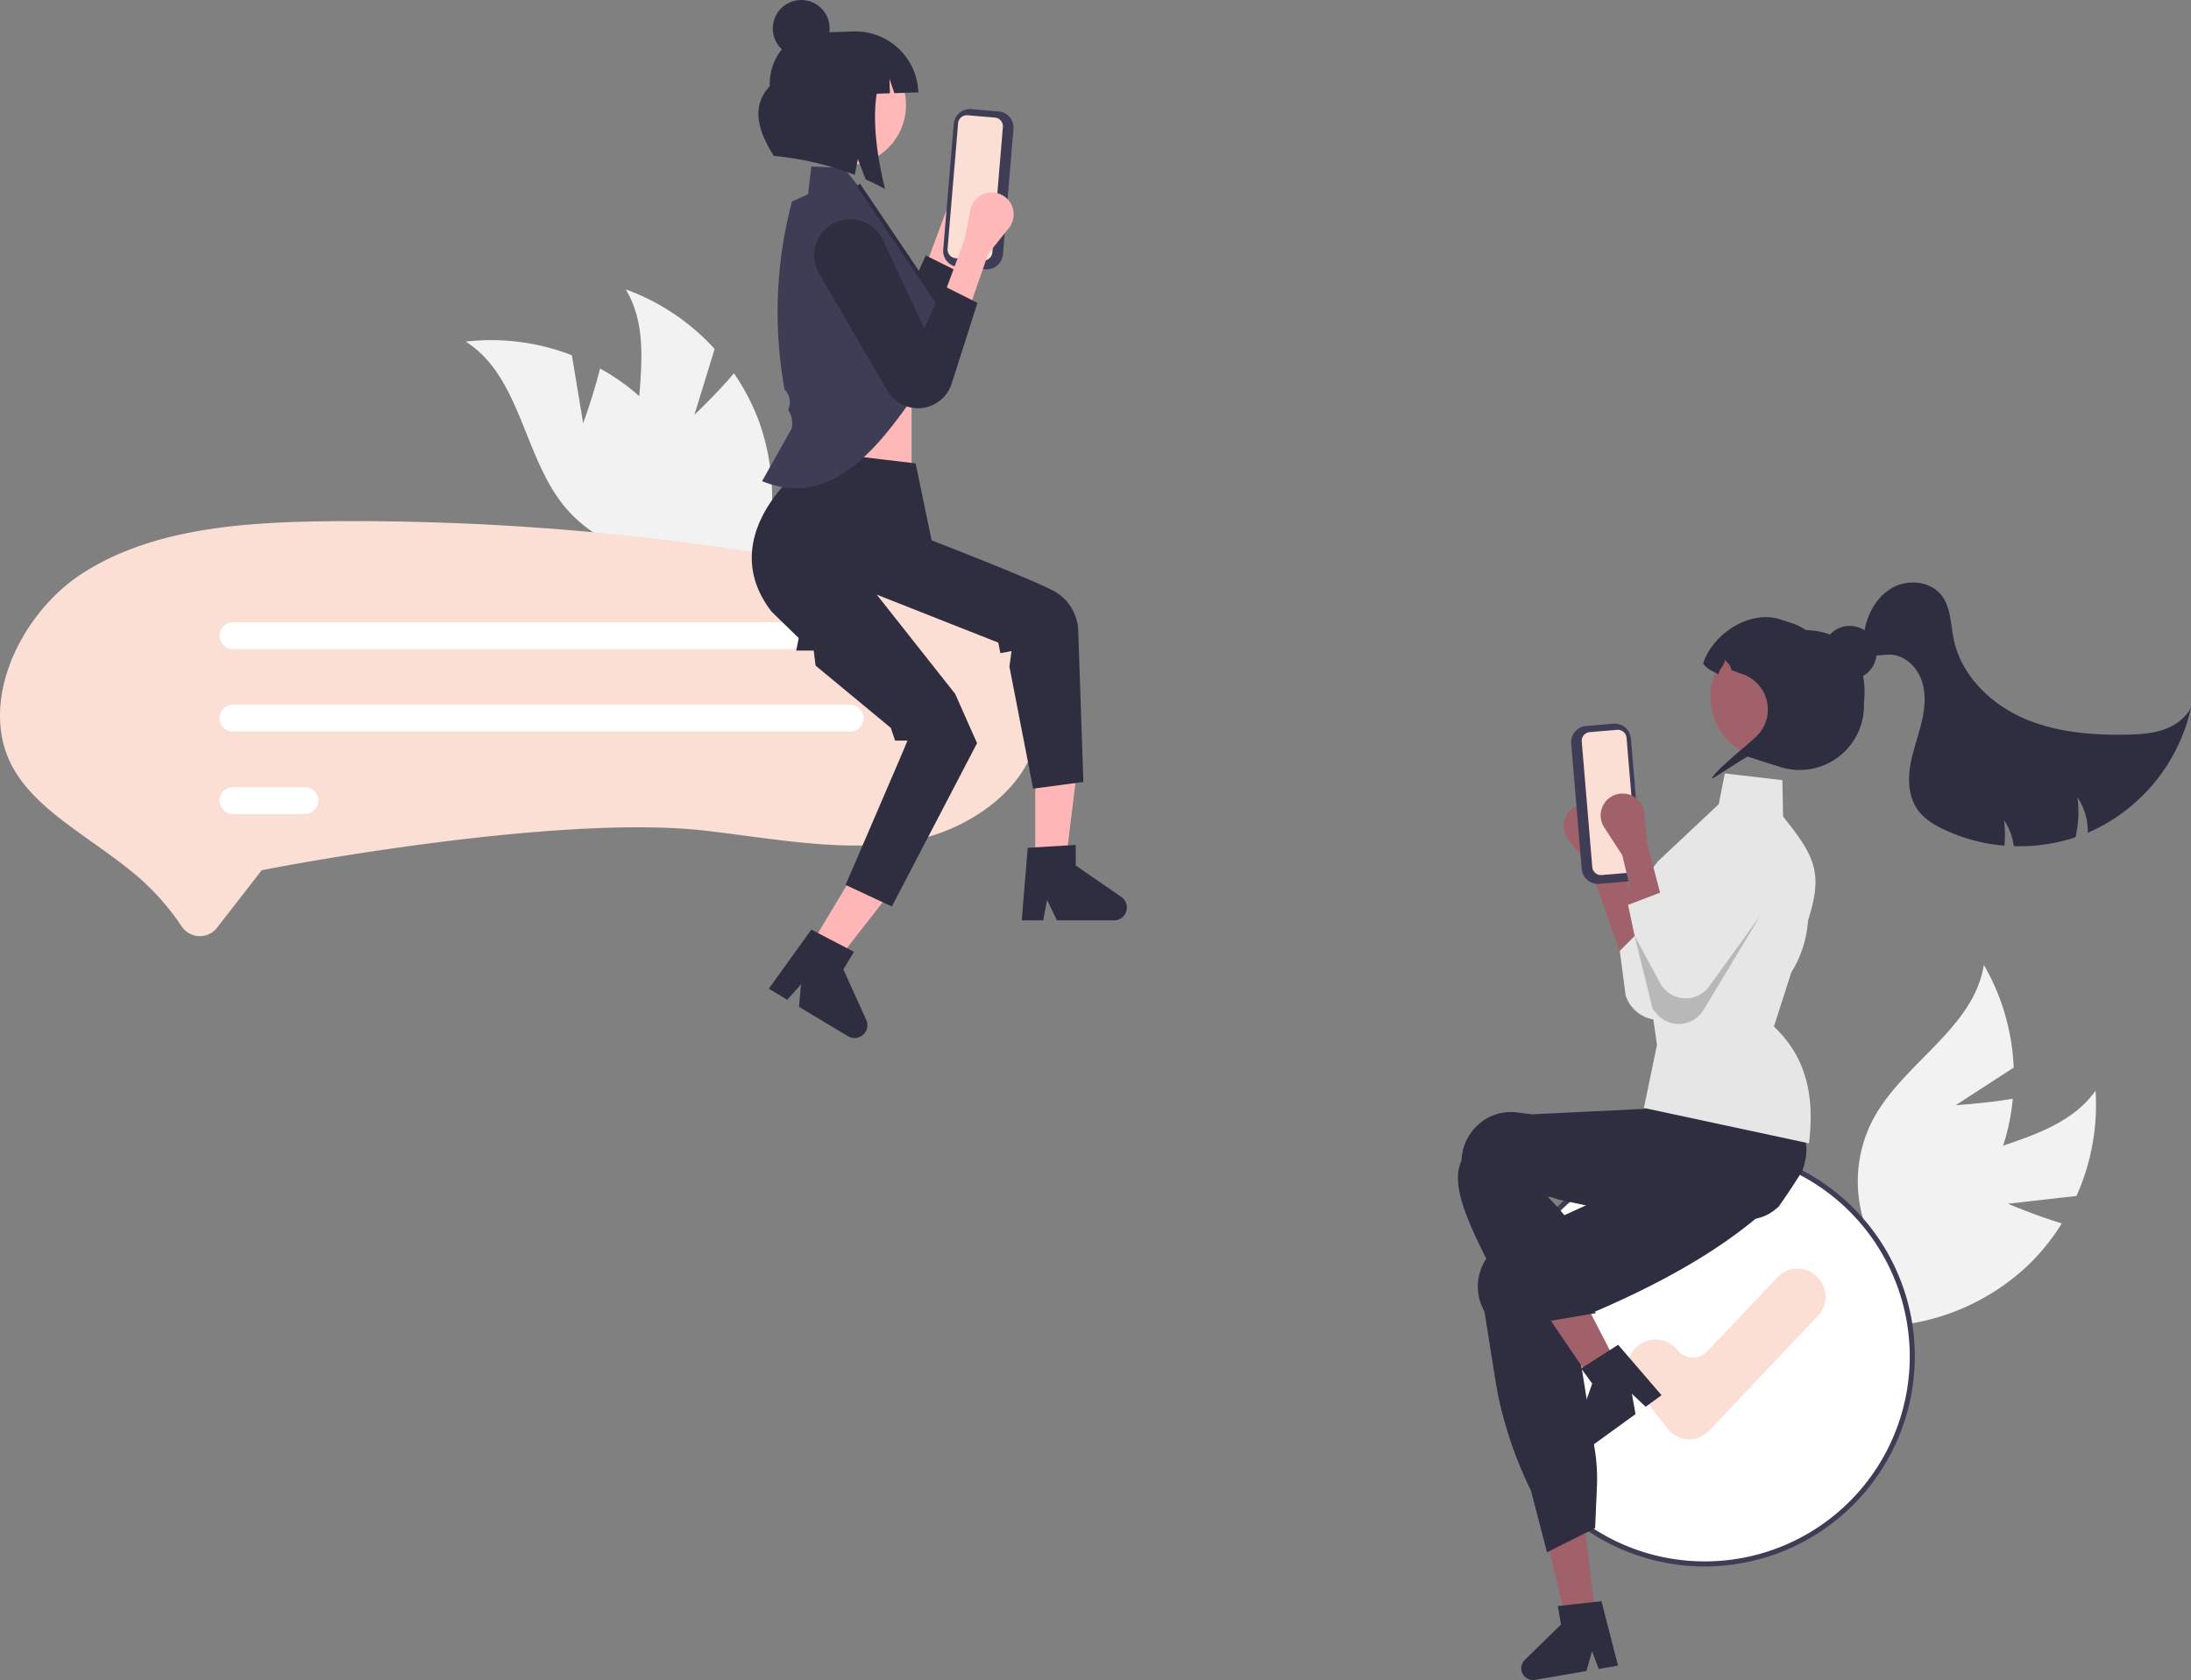 <svg xmlns="http://www.w3.org/2000/svg" data-name="Layer 1" width="864.762" height="663.114" viewBox="0 0 864.762 663.114" xmlns:xlink="http://www.w3.org/1999/xlink"><rect x="0" y="0" width="864.762" height="663.114" fill="#808080" stroke="none"/><path d="M960.145,593.558l27.03-3.065a87.77,87.77,0,0,0,7.539-41.552c-14.693,20.716-45.776,20.384-66.431,35.162a52.794,52.794,0,0,0-21.692,40.292l-8.925,17.105a88.466,88.466,0,0,0,70.244-23.506,85.453,85.453,0,0,0,13.484-16.666C970.757,598.107,960.145,593.558,960.145,593.558Z" transform="translate(-167.619 -118.443)" fill="#f2f2f2"/><path d="M939.565,554.633l22.826-14.798A87.77,87.77,0,0,0,950.607,499.282c-3.912,25.094-31.881,38.66-43.777,61.098a52.794,52.794,0,0,0-1.445,45.737l-.36,19.29a88.466,88.466,0,0,0,52.388-52.366,85.453,85.453,0,0,0,4.636-20.93C951.092,553.972,939.565,554.633,939.565,554.633Z" transform="translate(-167.619 -118.443)" fill="#f2f2f2"/><circle cx="672.853" cy="535.378" r="81.909" fill="#fff"/><path d="M840.472,736.73A82.909,82.909,0,1,1,923.381,653.821,83.003,83.003,0,0,1,840.472,736.73Zm0-163.817A80.909,80.909,0,1,0,921.381,653.821,81,81,0,0,0,840.472,572.913Z" transform="translate(-167.619 -118.443)" fill="#3f3d56"/><path d="M834.34,686.557c-.175,0-.349-.006-.524-.014a10.711,10.711,0,0,1-7.94-4.126L812.187,664.819a10.716,10.716,0,0,1,1.878-15.04l.493-.383a10.715,10.715,0,0,1,15.043,1.88,7.816,7.816,0,0,0,11.837.576L869.231,622.51a10.732,10.732,0,0,1,15.152-.412l.456.434a10.714,10.714,0,0,1,.409,15.151L842.117,683.209A10.705,10.705,0,0,1,834.34,686.557Z" transform="translate(-167.619 -118.443)" fill="#fbded4"/><polygon points="630.005 640.052 618.645 641.317 607.882 597.245 624.647 595.377 630.005 640.052" fill="#a0616a"/><path d="M872.464,560.357c-.353-.351-.735-.693-1.116-1.018a103.626,103.626,0,0,0-9.176-6.795c-3.599-2.398-7.649-4.846-12.23-7.373q-3.326-1.837-7.03-3.75-1.855-.959-3.818-1.932a1.929,1.929,0,0,0-.172-.089l-.379-.192-27.568,22.757-1.958,1.539,5.078,6.262s-.442,4.979-.432,4.981l-5.041,12.58-.055.026-17.96,8.197-18.508,8.449-9.941,4.541a19.097,19.097,0,0,0-10.022,10.829,19.853,19.853,0,0,0,.654,15.333c.222.486.472.973.737,1.441l4.131,25.972a156.324,156.324,0,0,0,14.231,44.71l6.309,24.312.959-.481,14.269-7.147,3.77-1.884.712-16.335c.081-1.862.092-3.734.026-5.602a72.007,72.007,0,0,0-.875-9.127l-8.181-50.941q2.178-.888,4.296-1.784,9.821-4.109,18.596-8.308c19.026-9.093,34.526-18.533,47.19-28.759q5.338-4.302,10.014-8.807,1.719-1.646,3.346-3.324c.258-.259.51-.514.757-.775a19.328,19.328,0,0,0,4.796-17.871A19.721,19.721,0,0,0,872.464,560.357Z" transform="translate(-167.619 -118.443)" fill="#2f2e41"/><path d="M796.699,750.78l-12.297,1.359-1.93.211,1.256,7.302L769.438,773.613a4.629,4.629,0,0,0,4.014,7.877l20.294-3.476,2.258-7.822,2.604,6.989,7.644-1.308L799.689,750.452Z" transform="translate(-167.619 -118.443)" fill="#2f2e41"/><path d="M808.402,497.915,818.931,486.749,804.078,454.251l-2.209-11.415a8.631,8.631,0,0,0-14.09-4.913h0a8.631,8.631,0,0,0-1.123,11.944l8.201,10.251Z" transform="translate(-167.619 -118.443)" fill="#a0616a"/><path d="M818.931,481.749l-12,12,2.296,17.545a13.953,13.953,0,0,0,10.06,9.331h0a13.953,13.953,0,0,0,15.196-6.395L861.475,467.966a14.242,14.242,0,0,0-4.592-19.36h0a14.243,14.243,0,0,0-20.402,5.75L820.006,489.46Z" transform="translate(-167.619 -118.443)" fill="#e6e6e6"/><path d="M806.842,658.826c-.62.631-1.242,1.255-1.871,1.88-1.251,1.249-2.52,2.487-3.793,3.71-.64.613-1.288,1.227-1.929,1.832l.005.022-.042.018-.013.011-1.067.551-2.657-3.913-1.225-1.802-1.732-2.553-3.172-4.669L772.642,629.327l14.98-7.733,1.18,2.296.007-.002.583,1.138,10.955,21.226,2.237,4.34.07.131,1.344,2.591,1.16,2.246,1.293,2.51Z" transform="translate(-167.619 -118.443)" fill="#a0616a"/><path d="M803.747,650.857l-10.428,6.658-1.637,1.043,4.356,5.994-6.643,18.841a4.629,4.629,0,0,0,7.084,5.29l16.664-12.093-1.435-8.014,5.426,5.116,6.278-4.554-17.129-19.897Z" transform="translate(-167.619 -118.443)" fill="#2f2e41"/><path d="M441.689,282.178l7.985-26.005a87.77,87.77,0,0,0-35.084-23.506c13.124,21.743.407,50.108,5.706,74.946a52.794,52.794,0,0,0,28.277,35.978l12.117,15.014a88.466,88.466,0,0,0,6.502-73.787,85.453,85.453,0,0,0-9.894-19.018C450.098,274.266,441.689,282.178,441.689,282.178Z" transform="translate(-167.619 -118.443)" fill="#f2f2f2"/><path d="M397.784,285.501l-4.451-26.836a87.77,87.77,0,0,0-41.885-5.392c21.444,13.608,22.711,44.667,38.532,64.535a52.794,52.794,0,0,0,41.355,19.591l17.541,8.034a88.466,88.466,0,0,0-27.088-68.942,85.453,85.453,0,0,0-17.337-12.609C401.782,274.669,397.784,285.501,397.784,285.501Z" transform="translate(-167.619 -118.443)" fill="#f2f2f2"/><path d="M550.606,206.686l8.201-10.251a8.631,8.631,0,0,0-1.123-11.944h0a8.631,8.631,0,0,0-14.09,4.913l-2.209,11.415-8.383,22.634L543.061,228.482Z" transform="translate(-167.619 -118.443)" fill="#ffb8b8"/><path d="M525.457,236.027,508.982,200.923a14.243,14.243,0,0,0-20.402-5.75h0a14.242,14.242,0,0,0-4.592,19.36l26.992,46.265a13.953,13.953,0,0,0,15.196,6.395h0a13.953,13.953,0,0,0,10.06-9.331l10.179-31.894-13.413-6.706Z" transform="translate(-167.619 -118.443)" fill="#2f2e41"/><path d="M556.543,224.729l-10.793-.905a6.42,6.42,0,0,1-5.855-6.926l4.152-49.522a6.42,6.42,0,0,1,6.926-5.855l10.793.905a6.42,6.42,0,0,1,5.855,6.926l-4.152,49.522A6.42,6.42,0,0,1,556.543,224.729Z" transform="translate(-167.619 -118.443)" fill="#3f3d56"/><path d="M549.5,163.941a3.46,3.46,0,0,0-3.733,3.155l-4.152,49.522a3.46,3.46,0,0,0,3.155,3.733l10.793.905a3.46,3.46,0,0,0,3.733-3.155l4.152-49.522a3.46,3.46,0,0,0-3.155-3.733Z" transform="translate(-167.619 -118.443)" fill="#fbded4"/><rect x="314.897" y="150.859" width="44.903" height="44.903" fill="#ffb8b8"/><circle cx="368.533" cy="144.613" r="2.406" fill="#2f2e41"/><polygon points="408.613 340.53 420.589 340.529 426.287 294.335 408.611 294.336 408.613 340.53" fill="#ffb6b6"/><path d="M573.262,453.065l18.932-1.13v8.111l17.999,12.431a5.067,5.067,0,0,1-2.879,9.236H584.775l-3.885-8.023-1.517,8.023h-8.498Z" transform="translate(-167.619 -118.443)" fill="#2f2e41"/><polygon points="319.732 373.506 330.001 379.669 358.659 342.994 343.504 333.898 319.732 373.506" fill="#ffb6b6"/><path d="M487.845,485.355l16.814,8.774-4.174,6.955,9.035,19.921a5.067,5.067,0,0,1-7.222,6.437L482.972,515.843l.798-8.879-5.43,6.099-7.286-4.374Z" transform="translate(-167.619 -118.443)" fill="#2f2e41"/><path d="M246.538,487.929c-.118,0-.236-.002-.356-.007a8.649,8.649,0,0,1-6.955-3.955A97.704,97.704,0,0,0,218.659,461.686c-4.827-3.858-9.871-7.446-14.749-10.915-12.584-8.948-24.435-17.375-31.014-29.02-14.343-25.391,2.548-60.758,26.679-76.618,27.066-17.789,62.667-20.579,97.107-20.945q5.369-.057,10.744-.056h0A1024.404,1024.404,0,0,1,492.431,341.048c20.294,3.744,41.536,8.331,58.606,19.461,16.969,11.065,27.283,28.49,26.276,44.393-1.469,23.216-26.08,40.563-48.49,45.099-21.36,4.319-43.55,1.4-67.042-1.691-5.186-.682-10.549-1.388-15.851-2.001-57.63-6.661-165.893,13.87-170.473,14.748l-4.544.87-17.631,22.689A8.461,8.461,0,0,1,246.538,487.929Z" transform="translate(-167.619 -118.443)" fill="#fbded4"/><path d="M503.172,374.673H259.589a5.3,5.3,0,0,1,0-10.6H503.172a5.3,5.3,0,0,1,0,10.6Z" transform="translate(-167.619 -118.443)" fill="#fff"/><path d="M503.172,407.204H259.589a5.3,5.3,0,1,1-.011-10.6h243.595a5.3,5.3,0,0,1,0,10.6Z" transform="translate(-167.619 -118.443)" fill="#fff"/><path d="M287.975,439.734H259.589a5.3,5.3,0,0,1,0-10.6H287.975a5.3,5.3,0,0,1,0,10.6Z" transform="translate(-167.619 -118.443)" fill="#fff"/><path d="M529.008,301.35l-48.009-5.729,1.381,9.102s-32.509,26.195-10.255,55.098l10.744,10.478-.989,4.924h6.9l.74,5.941,29.68,24.568,1.704,5.027h4.888l-2.389,5.715-22.035,51.249,18.256,8.512,33.623-64.457-8.612-19.427-30.982-39.213,47.987,18.954.818,4.161,4.411-.835-.852,6.124,9.364,48.181,19.835-2.632-2.039-59.951a18.59,18.59,0,0,0-10.128-15.694c-10.167-5.222-47.726-19.733-47.726-19.733Z" transform="translate(-167.619 -118.443)" fill="#2f2e41"/><path d="M509.778,196.334l-9.038-11.618-12.893-.559-1.287,10.927L480.172,198.03a171.329,171.329,0,0,0-2.886,74.227l0,0h0a6.609,6.609,0,0,1,1.88,6.42l-.414,1.651.038.06a9.672,9.672,0,0,1,1.284,7.22h0L468.396,308.361c24.801,10.108,42.982-8.742,59.825-33.445l10.424-36.083Z" transform="translate(-167.619 -118.443)" fill="#3f3d56"/><polygon points="369.331 144.693 371.765 120.349 339.45 72.513 338.121 73.41 370.111 120.767 367.735 144.533 369.331 144.693" fill="#2f2e41"/><circle cx="333.752" cy="41.482" r="23.838" fill="#ffb8b8"/><path d="M504.436,130.853l-2.991.095-1.016.032-11.384.361c-10.09.32-17.978,9.782-17.617,21.133-7.371,7.886-4.782,17.391,1.586,27.51a119.655,119.655,0,0,1,31.959,7.47l1.242-6.18,3.09,7.989q3.838,1.712,7.623,3.768c-3.323-13.494-4.943-27.01-3.292-37.601l5.213-.165-.181-5.705,1.951,5.649,9.451-.3v0A24.857,24.857,0,0,0,504.436,130.853Z" transform="translate(-167.619 -118.443)" fill="#2f2e41"/><circle cx="316.235" cy="11.226" r="11.226" fill="#2f2e41"/><path d="M557.606,218.686l8.201-10.251a8.631,8.631,0,0,0-1.123-11.944h0a8.631,8.631,0,0,0-14.09,4.913l-2.209,11.415-8.383,22.634L550.061,240.482Z" transform="translate(-167.619 -118.443)" fill="#ffb8b8"/><path d="M532.457,248.027,515.982,212.923a14.243,14.243,0,0,0-20.402-5.75h0a14.242,14.242,0,0,0-4.592,19.36l26.992,46.265a13.953,13.953,0,0,0,15.196,6.395h0a13.953,13.953,0,0,0,10.06-9.331l10.179-31.894-13.413-6.706Z" transform="translate(-167.619 -118.443)" fill="#2f2e41"/><path d="M878.936,580.675c-1.038,1.666-2.098,3.325-3.166,4.969q-2.977,4.59-6.112,9.043c0,.008-.008.008-.015.015a21.384,21.384,0,0,1-4.014,2.931c-.061.045-.129.076-.189.114a14.799,14.799,0,0,1-3.378,1.356c-.424.106-.856.212-1.28.318-1.53.364-3.045.674-4.552.947-2.681.477-5.332.818-7.968,1.03-.212.023-.424.038-.636.053-10.838.795-21.389-.485-32.402-2.583-5.438-1.03-10.99-2.265-16.739-3.545-1.878-.424-3.764-.841-5.673-1.257-.144-.03-.295-.068-.447-.098-2.727-.598-5.499-1.189-8.339-1.772-3.575-.735-1.742-.777-5.575-1.451,0,0,8.842,8.979,10.312,12.872,1.636,4.787,2.931,8.574.197,16.458l8.491,16.67L767.931,641.749c-16.27-31.881-29.272-52.874-23.464-65.238.023-.576.068-1.159.144-1.734a19.843,19.843,0,0,1,7.551-13.361,19.109,19.109,0,0,1,14.232-3.893l5.794.75,44.937-2.183,1.765-7.195.326-.121,10.354-3.795,35.81-13.126.091-.03,2.356-.863.28.454c.083.136.167.273.242.409a70.195,70.195,0,0,1,5.658,13.133,206.174,206.174,0,0,1,5.946,22.699q.102.5.182.909l.023.083c.023.129.038.212.045.235C881.027,572.32,880.451,576.516,878.936,580.675Z" transform="translate(-167.619 -118.443)" fill="#2f2e41"/><line x1="617.119" y1="550.991" x2="616.407" y2="550.991" fill="#2f2e41"/><path d="M871.381,440.723l-.259-14.354-22.741-2.646-2.385,12.121-23.901,22.46c-16.993,20.775-4.645,35.101-3.906,37.232l2.102,26.196,1.322,9.102-5.162,24.909,65.152,13.976c2.086-17.221-.237-33.222-13.839-46.102l6.873-21.385,0,0a43.912,43.912,0,0,0,6.392-18.421l.247-2.236C887.35,462.651,883.753,456.28,871.381,440.723Z" transform="translate(-167.619 -118.443)" fill="#e6e6e6"/><path d="M903.286,395.861c.015.371.023.742.023,1.106a25.426,25.426,0,0,1-33.31,24.131l-4.673-1.522c-.038-.015-.083-.023-.121-.038l-7.703-2.515a5.267,5.267,0,0,1,.015-.977c-11.49-4.908,4.393-21.033,8.339-33.144.613-1.886-20.48-.477-19.48-2.09-.22-.114-.439-.227-.644-.341A31.216,31.216,0,0,1,880.208,367.035c.167.038.341.091.507.136,14.966.371,22.828,10.801,22.828,24.343A37.142,37.142,0,0,1,903.286,395.861Z" transform="translate(-167.619 -118.443)" fill="#2f2e41"/><path d="M890.32,401.193a24.401,24.401,0,0,1-30.758,15.625q-1.045-.341-2.045-.773a24.39,24.39,0,0,1-13.58-29.978,24.146,24.146,0,0,1,2.439-5.256,24.393,24.393,0,0,1,43.944,20.382Z" transform="translate(-167.619 -118.443)" fill="#a0616a"/><path d="M865.321,419.573a.844.844,0,0,1-.12-.04l-7.7-2.51c-.02-.33-14.16,9.03-14.12,8.7.22-2.53,16.15-14.87,18.53-17.74a14.759,14.759,0,0,0-6.48-23.44,1.181,1.181,0,0,1-.2-.07c-1.49-.52-2.92-1.05-4.26-1.58-.66-2.75-1-1.84-2.59-4.17.29,2.12-2.4,3.72-2.44,5.86-.55-.25-1.07-.51-1.57-.77-.22-.12-.43-.23-.64-.34a10.618,10.618,0,0,1-3.93-3.14c3.85-11.83,18.58-21.3,30.41-17.43l4.47,1.45a22.434,22.434,0,0,1,13.03,11.09,25.257,25.257,0,0,1,7.58,9.49C905.071,404.583,886.181,426.273,865.321,419.573Z" transform="translate(-167.619 -118.443)" fill="#2f2e41"/><circle cx="730.048" cy="257.643" r="10.604" fill="#2f2e41"/><path d="M1032.381,397.713a70.321,70.321,0,0,1-37.12,47.73c-1.19.59-2.4,1.14-3.62,1.65a23.986,23.986,0,0,0-4.07-13.91,42.678,42.678,0,0,1,.16,10.04,42.241,42.241,0,0,1-.95,5.69,70.484,70.484,0,0,1-24.34,3.51,23.649,23.649,0,0,0-3.87-10.24,42.678,42.678,0,0,1,.16,10.04,68.904,68.904,0,0,1-23.93-6.41c-3.91-1.86-7.75-4.19-10.27-7.71-3.35-4.69-3.91-10.88-3.09-16.58.82-5.71,2.87-11.16,4.3-16.74s2.24-11.55.56-17.06c-1.67-5.52-6.36-10.43-12.11-10.86-2.62-.2-5.25.52-7.87.28-2.62-.25-5.46-2-5.52-4.63l2.51-4.08c1.06-7.14,4.7-14.22,10.94-17.85,6.23-3.64,15.19-2.86,19.64,2.82,3.75,4.78,3.61,11.42,4.84,17.37,2.86,13.82,13.91,24.94,26.75,30.8,12.85,5.85,27.31,7.08,41.43,6.84,4.84-.09,9.76-.35,14.36-1.88C1025.881,404.993,1030.181,402.033,1032.381,397.713Z" transform="translate(-167.619 -118.443)" fill="#2f2e41"/><path d="M791.899,461.441l-4.152-49.522a6.42,6.42,0,0,1,5.855-6.926l10.793-.905a6.42,6.42,0,0,1,6.926,5.855l4.152,49.522a6.42,6.42,0,0,1-5.855,6.926l-10.793.905A6.42,6.42,0,0,1,791.899,461.441Z" transform="translate(-167.619 -118.443)" fill="#3f3d56"/><path d="M795.075,407.413a3.46,3.46,0,0,0-3.155,3.733l4.152,49.522a3.46,3.46,0,0,0,3.733,3.155l10.793-.905a3.46,3.46,0,0,0,3.155-3.733L809.601,409.663a3.46,3.46,0,0,0-3.733-3.155Z" transform="translate(-167.619 -118.443)" fill="#fbded4"/><path d="M813.273,478.433l10.508-4.01-6.103-23.352-1.069-11.577a8.631,8.631,0,0,0-13.535-6.283h0a8.631,8.631,0,0,0-2.299,11.775l7.147,11.012Z" transform="translate(-167.619 -118.443)" fill="#a0616a"/><path d="M824.196,470.252l-14.01,5.347,6.974,32.745a13.953,13.953,0,0,0,9.088,10.281h0a13.953,13.953,0,0,0,15.754-4.86l31.436-43.368a14.242,14.242,0,0,0-2.655-19.719h0a14.242,14.242,0,0,0-20.871,3.703l-19.867,33.302Z" transform="translate(-167.619 -118.443)" fill="#e6e6e6"/><path d="M812.801,487.879l7.082,28.759,1.469,1.788a11.448,11.448,0,0,0,18.656-1.367l22.443-37.316-20.235,27.999A11.448,11.448,0,0,1,822.869,506.485Z" transform="translate(-167.619 -118.443)" opacity="0.2"/></svg>